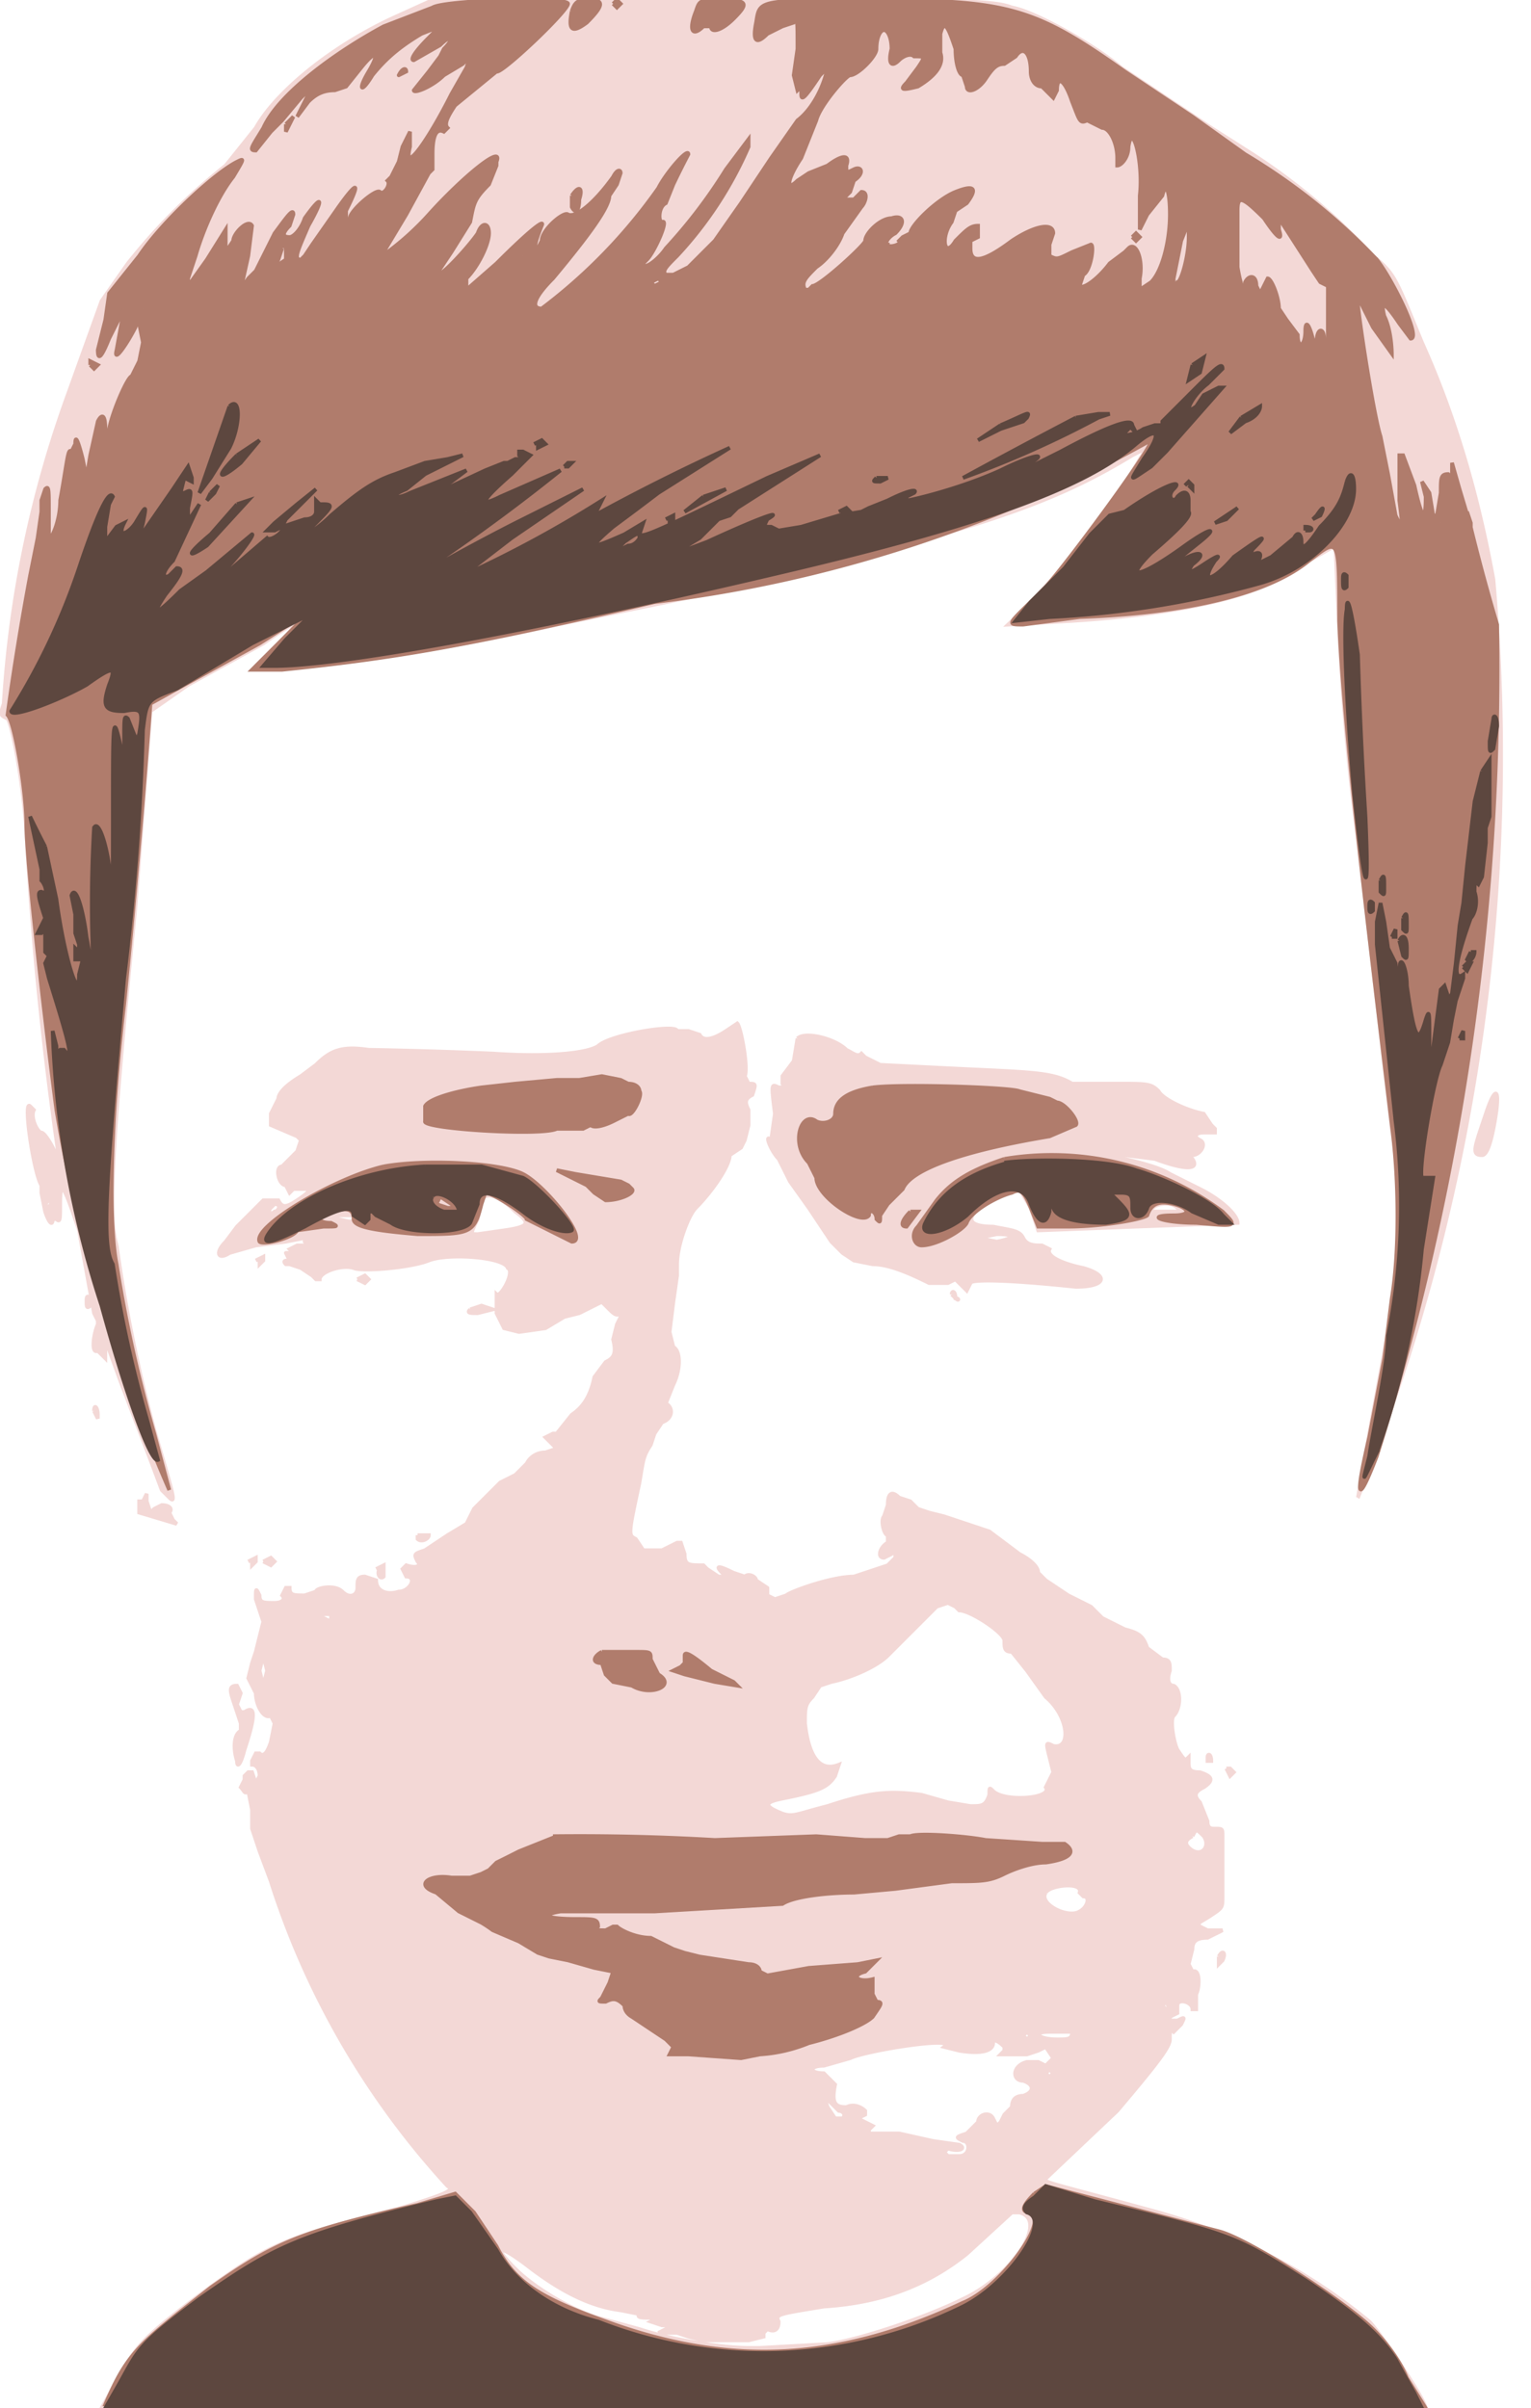 <svg xmlns="http://www.w3.org/2000/svg" viewBox="0 0 407 640"><path fill="#f3d8d6" fill-rule="evenodd" stroke="#f3d8d6" d="M104 5c-17 8-31 20-36 29l-8 10c-10 8-18 16-26 26l-7 10-9 25a292 292 0 0 0-17 82c-1 3-1 3 1 4 1 1 4 15 5 30a979 979 0 0 0 9 89c-1-4-4-9-5-9s-3-4-2-6l-1-1c-2-2 1 18 3 21v2l1 5c1 3 2 4 2 2h1c1 1 1 0 1-4 0-7 1-5 5 7l4 22 1 2v1c-1 2-2 8 0 7l2 2v-5l4 11 8 21 3 8 2 2c2 2 1-1-4-18a399 399 0 0 1-10-49c-2-7-2-20 5-90l4-52 10-7 20-11c10-7 11-7 4 0l-6 6c0 3 45-3 80-11 49-10 59-12 72-16 45-11 63-18 81-29l4-2-2 3a207 207 0 0 1-35 44l17-1c31-2 52-7 63-16l7-4 1 22a634 634 0 0 0 5 56l9 77a157 157 0 0 1-1 54l-5 27-3 17a531 531 0 0 0 36-244c-4-22-10-43-19-63-7-17-7-18-13-23a169 169 0 0 0-32-27l-11-7-24-16c-7-6-23-15-29-16-5-2-15-2-80-2h-74l-11 5m89 269c-3 2-6 3-7 1l-3-1h-3c0-2-18 1-21 4-3 2-14 3-28 2a1376 1376 0 0 0-33-1c-7-1-10 0-14 4l-4 3c-5 3-6 5-6 6l-2 4v3l7 3 1 1-1 3-4 4c-2 0-1 5 1 5l1 2 1-1h3c2 0 1 1-2 3s-4 2-5 0h-4l-1 1-6 6-3 4c-3 3-2 5 1 3l7-2 8-1 5-1v1l1 1h-3l-2 1c1 1 1 1-1 1-2-1-2-1 0 0l1 2c-1 0-2 0-1 1h1l3 1 3 2 1 1h1c0-2 6-4 9-3 2 1 15 0 20-2s20-1 21 2c2 1-2 8-3 7v5l2 4 4 1 7-1 5-3 4-1 6-3 2 2c1 1 2 2 3 1v1l-1 2-1 4c1 4 0 5-2 6l-3 4c-1 5-3 8-6 10l-4 5h-1l-2 1 2 2 1 1-3 1c-2 0-4 1-5 3l-3 3-4 2-3 3-4 4-2 4-5 3-6 4c-3 1-3 1-2 3 1 1 0 2-3 1l-1 1 1 2c3 0 1 4-2 4-3 1-6 0-6-3l-3-1c-2 0-2 1-2 3s-2 3-4 1-7-1-7 0l-3 1c-3 0-4 0-4-2h-1l-1 2c1 1 0 2-2 2-3 0-4 0-4-2-1-2-1-2-1 1l1 3 1 3-1 4-1 4-1 3-1 4 1 2 1 2c0 3 2 7 4 6l1 2-1 5c-1 3-2 4-3 3h-1l-1 2v1c1 0 2 1 2 3l-1 2-1-3h-1l-1 1v1l-1 2c1 1 1 2 2 1l1 5v5l1 3 1 3 3 8a217 217 0 0 0 47 81c2 1 0 2-13 6-31 8-34 9-53 23-16 12-17 14-22 23l-4 7h352c0-2-12-20-15-23-17-14-35-23-56-29-29-8-31-8-30-9l19-18c11-13 14-17 14-19s0-3 1-2l2-2c1-2 1-2-1-1h-2v-1l2-1v-2c0-2 4-1 4 1h1v-4c1-2 1-7-1-6l-1-2 1-4c0-2 1-3 4-3l4-2h-4l-2-1c-1-1 0-1 3-3s3-2 3-5v-16c0-2 0-2-2-2-1 0-2 0-2-2l-2-5c-2-2-1-3 1-4 3-2 2-3-1-4-3 0-3-1-3-3v-1c-1 1-1 1-3-2-1-2-2-8-1-9 2-2 2-7 0-8-1 0-2-1-1-4 0-2 0-3-2-3l-4-3c-1-3-2-4-6-5l-4-2-2-1-1-1-2-2-6-3-6-4-2-2c0-2-3-4-5-5l-4-3-4-3-12-4-4-1-3-1-2-2-3-1c-2-2-3-1-3 2l-1 3c-1 1 0 5 1 5v2c-2 1-3 4-1 4l2-1c1-1 1-1 1 1l-2 2-3 1-6 2c-6 0-17 4-18 5l-3 1-2-1v-2a146 146 0 0 1-3-2c0-1-2-2-3-1l-3-1c-4-2-5-2-3 0 1 1 1 1-1 1l-3-2-1-1c-4 0-5 0-5-3l-1-3h-1l-2 1-2 1h-5a117 117 0 0 0-2-3c-2-1-2-1 1-15 1-6 1-7 3-10l1-3 2-3c3-1 3-4 1-5l2-5c2-4 2-9 0-10l-1-4 1-8 1-7a364 364 0 0 1 0-3c0-5 3-13 5-15 4-4 9-11 9-14l3-2 1-2 1-4v-4c-1-2-1-3 1-4 1-3 1-3-1-3l-1-2c1-2-1-13-2-14l-3 2m19 2-1 6-3 4v2c1 1 0 1-1 1-2-1-2-1-1 7l-1 7c-2-2 0 3 2 5l1 2 2 4 5 7 4 6 2 3 3 3 3 2 5 1c4 0 9 2 15 5h5l2-1 2 2 1 1 1-2c0-1 9-1 28 1 8 0 9-3 2-5-5-1-10-3-9-5l-2-1c-2 0-4 0-5-2s-3-2-8-3c-9 0-7-4 3-9l4-1 3 5 2 6 26-1 27-1c0-2-4-6-10-9l-8-4c-3-2-11-4-22-6l-8-1 10 1 16 2c8 3 12 3 10 0-2-1-2-1 0-1s4-3 2-4-1-2 1-2h3v-1l-1-1-2-3c-5-1-11-4-12-6-2-2-3-2-11-2h-12c-5-3-10-3-31-4l-20-1-2-1-2-1-1-1c-1 1-2 0-4-1-3-3-11-5-13-3m183 20c-3 9-4 11-1 11 1 0 2-2 3-7 2-10 1-13-2-4M14 318c0 1 0 2-1 1l-1 1 1 1 2-4-1 1m114 1-1 5c-2 4-2 4 0 4l7-1c7-1 7-2 3-5-5-5-8-5-9-3m-11 1 2 1v-1l-2-1v1m-45 1c-1 1 0 2 1 1 1 0 2-2 0-2l-1 1m234 1h6c2 0 2 0 1-1-2-2-7-1-7 1m-219 1 3 1c4 1 4 1 4-1h-7m173 6 5 1c5-1 5-2 0-2l-5 1m-148 1h4c1-1 0-1-2-1l-2 1m-43 5v1l1-1v-1l-2 1m27 5 2 1 1-1-1-1-2 1m158 4 1 1c1 1 1 0 0 0 0-2-1-2-1-1m-230 2c0 1 0 2 1 1v-2c-1-1-1 0-1 1m102 2c-1 1 0 1 2 1l4-1-3-1-3 1M25 375l1 2v-1c0-2-1-3-1-1m13 24h-1v3l10 3-1-1-1-2c1-1 0-2-2-2l-2 1-1 1-1-3v-2l-1 2m73 9v1c1 1 3 0 3-1h-3m-44 7v1l1-1v-1l-2 1m4 0 2 1 1-1-1-1-2 1m31 2c-1 1 0 3 1 2v-3l-2 1m149 10-13 13c-3 3-10 6-15 7l-3 1-2 3c-2 2-2 3-2 7 1 9 4 13 9 11l-1 3c-2 3-4 4-14 6-5 1-5 2 0 4 3 1 4 0 12-2 12-4 17-4 25-3l7 2 6 1c3 0 4 0 5-3 0-2 0-2 1-1 3 3 16 2 14-1l1-2 1-2-1-4c-1-4-1-4 1-3 5 1 4-8-2-13l-5-7-4-5c-2 0-2-1-2-3s-9-8-12-8l-1-1-2-1-3 1m-165 2 4 2v-2h-4m-15 15 1 4 1-4-1-4-1 4m239 4v1l1-3-1 2m-246 4 2 6v2c-2 1-2 5-1 8 0 2 1 1 2-3 3-9 3-12 0-10h-1l-1-2 1-3-1-2c-2 0-2 1-1 4m259 15v1h1c0-2-1-2-1-1m5 3 1 2 1-1-1-1h-1m-9 18c-2 1-2 2-1 3 3 3 6 0 4-3-2-2-2-2-3 0m-39 15c-2 3 6 7 9 5 2-1 3-4 1-4l-1-1c1-3-8-2-9 0m46 17v2l1-1c1-2 0-3-1-1m-8 7v1l1-2-1 1m-8 7c0 2 0 2 1 1 0-2 0-2 1-1h1l-1-2-2 2m-25 2v1h1c0-2-1-2-1-1m-4 4c-5 0-3 2 2 2 3 0 4 0 4-2h-6m-7 1 1 1 1-1-1-1-1 1m-8 2c0 2-3 3-9 2l-4-1c4-3-21 1-25 3l-7 2c-4 0-4 2 0 2l3 3c-1 5 0 6 3 6 2-1 4 0 5 1v1l-2 1 2 1 2 1-1 1v1h8l9 2 7 1c2 1 0 2-3 1l-1 1 1 1h3c3 0 3-4 1-4-2-1-2-1 1-2l3-3c0-2 3-3 4-1l1 2 1-1 1-2 2-2c0-2 1-3 3-3 3-1 3-3 0-4-3 0-3-4 1-5h3l2 1 2-2-2-3-2 1-3 1h-7l1-1v-1c-2-2-3-2-3-1m14 8 1 1 1-1-1-1-1 1m-59 6 1 3 2 3h2c1-1 0-2-1-2l-3-3c0-2-1-2-1-1m50 31-12 11c-10 8-22 13-38 14-12 2-13 2-12 4 0 2-1 3-3 2l-1 1v1l-4 1h-12l-4-1-3-1h-5l2-1c1-1 1-1-1-1l-3-1 2-1h2-4c-2 0-4 0-3-1l-5-1c-8-1-16-5-25-12-8-6-9-5-3 1 5 5 15 11 22 13l11 3c9 3 22 5 29 5h3l18-1c8-1 26-7 36-12 13-6 23-21 15-23h-2"/><path fill="#b07c6c" fill-rule="evenodd" stroke="#b07c6c" d="m115 2-13 5c-13 7-28 18-32 27-3 5-4 6-2 6l4-5c-1-1-1-1 0 0l3-3 5-6 3-3-2 4-2 4 3-4c2-2 4-3 7-3l3-1 4-5c4-5 5-4 2 1s-2 6 1 1c4-5 8-8 13-11 5-2 5-2 2 1-4 4-5 6-4 6l7-4c3-3 4-2 1 1l-1 2-3 4-4 5c0 1 5-1 8-4l5-3 1-1 1-1-1 3-4 7c-6 12-13 22-11 14v-4l-2 4-1 4-1 2-1 2-1 1c1 1-1 4-2 3s-8 5-8 7l-1 1v-3c4-8 3-8-2-1l-7 10-2 3-1 1c-2 0-1-2 2-9 4-7 4-9-1-2-1 3-3 5-4 5-2 0-2-1 0-3l1-3c0-2-2 1-5 5l-3 6-2 4-2 2-2 3 2-9 1-8c-1-2-5 2-5 4l-2 3v-6l-5 8-5 7v-2l2-6c2-7 6-16 10-21 3-5 3-5 1-4-6 3-20 16-26 25l-8 10-1 7-2 8c0 3 1 2 3-3l4-8-2 11c-1 4 3-2 5-6l2-5-1 4 1 5-1 5-2 4c-1 0-5 9-6 14v4l-1-4c0-4-1-4-2-2l-2 9-1 6-1-5c-1-4-2-7-2-4l-1 2c-1-1-1 2-3 13 0 5-2 10-3 10v-7c0-6 0-7-1-6l-1 3v3l-1 7-2 10a790 790 0 0 0-6 37c2 2 5 21 5 29 0 10 5 53 8 76a432 432 0 0 0 30 101l-4-15a364 364 0 0 1-10-45c-2-10-2-35 2-69a3066 3066 0 0 0 7-80l9-5 20-11c14-9 14-9 5 0l-7 7h8c29-3 48-6 99-18a358 358 0 0 0 132-43c1 1-21 31-28 39-10 10-11 10-6 10l15-2c28-1 50-6 61-15 8-6 8-7 8 16 1 26 7 76 14 134 2 15 2 34 0 46a5370 5370 0 0 0-2 16l-4 21c-4 17-3 18 2 5a696 696 0 0 0 32-221 544 544 0 0 1-8-30l1 3v1l-3-10-2-7v2c0 2 0 2-1 1-2 0-2 1-2 5l-1 6h-1l-1-6-2-3 1 4c0 7-1 6-3-3l-3-8h-1v12c1 8 1 8-1 4l-2-11-2-10c-2-6-7-39-6-37l4 8 5 7s0-6-2-10c-1-4 0-4 4 2l3 4c3 0-5-16-9-21a164 164 0 0 0-35-28l-14-10-18-12C275 2 268 0 232 0c-31 0-30 0-31 6-1 5 0 6 3 3l4-2 3-1c1-1 1-1 1 7l-1 7 1 4c1-1 1 0 1 1 0 2 1 1 5-5l2-2c-1 5-4 11-8 14l-7 10-8 12a4152 4152 0 0 0-7 10l-7 7-4 2h-2c-1-1 0-2 3-5a102 102 0 0 0 19-29v-2l-6 8a137 137 0 0 1-16 21c-2 3-6 6-6 4l1-1c2-2 6-11 4-10-1 0-1-4 1-5l2-5a232 232 0 0 1 4-8c0-2-6 5-8 9a143 143 0 0 1-31 32c-3 0-2-3 3-8 10-12 15-19 15-22l2-3 1-3c0-1-1-1-2 1-5 7-10 11-12 10-1-1-7 4-7 7l-1 2c-1 0-1-1 1-6 1-2-3 1-12 10l-8 7v-3c3-3 6-9 6-12s-2-3-3 0c-2 3-10 12-11 11l4-6 5-8c1-5 1-6 5-10l2-5v-1c2-5-9 4-18 14a74 74 0 0 1-11 10h-1l6-10 6-11 1-1v-4c0-5 1-7 3-6l1-1c-1-1 0-3 2-6l11-9c1 1 19-16 19-18s-33-1-36 1m37 1c-1 5 0 6 4 3 4-4 5-6 1-6-3 0-4 0-5 3m11-2 1 1 1-1-1-1-1 1m22 2c-2 5-1 7 2 4h2c0 2 3 1 6-2 4-4 4-5-3-5-6 0-6 0-7 3m65 6v5c1 3-1 6-6 9-4 1-5 1-3-1l3-4c2-3 2-3-1-3-1-1-3 0-4 1-2 2-3 1-2-3 0-3-1-5-2-5s-2 2-2 5c0 2-5 7-7 7-1 0-8 8-9 12l-4 10c-4 6-4 9-1 6l3-2 5-2c4-3 6-3 5 0 0 2 0 2 2 1s3 1 0 3l-1 3-1 1-1 1h3l2-2c2 0 1 3 0 4l-5 7c-1 3-4 7-7 9-3 3-4 4-3 6h1l1-1c2 0 14-11 14-12 0-2 4-6 7-6 3-1 4 1 1 4-2 1-3 3-2 3 0 1 4 0 3-1l1-1 2-1c0-2 7-9 12-11s6-1 3 3l-3 2-1 3c-3 4-2 10 1 5 3-3 4-4 6-4v3l-2 1v2c0 4 3 4 11-2 6-4 11-5 11-2l-1 3v3c2 1 2 1 6-1l5-2c1 0 0 7-2 8l-1 3c1 1 5-2 8-6l4-3 1-1c2-2 4 3 3 8v3l3-2c3-3 5-11 5-18 0-6-1-9-2-5l-4 5-2 4v-9c1-9-2-20-3-13 0 3-2 5-3 5v-2c0-4-2-8-4-8l-2-1-2-1c-2 1-2 0-4-5-2-6-4-7-4-3l-1 2-1-1-2-2c-2 0-3-2-3-4 0-5-2-7-4-4l-3 2c-2 0-3 1-5 4s-5 4-5 2l-1-3c-1 0-2-3-2-7-2-6-3-8-4-4M106 20c-1 1-1 1 0 0l2-1c0-1-1-1-2 1M76 33v2l2-4-2 2m76 19v3c1 2 2 1 2-2 1-3 0-4-2-1m177 4v15c1 6 2 7 2 4 1-2 3-2 3 1l1 2 1-2 1-2c1 0 3 5 3 8l2 3 3 4c0 4 2 3 2-1 0-3 1-2 2 2 1 3 1 3 1 1 0-4 2-4 2-1l1 4V76l-2-1-2-3-9-14v3c1 3 0 3-4-3-6-6-7-6-7-2m-15 8-2 10v3l1-2c1 0 3-7 3-12v-4l-2 5m-13-1 1 1 1-1-1-1-1 1M75 66l-1 3-1 2 3-2v-4c-1-1-1-1-1 1m137-1h1l1-1h-1l-1 1m-73 3h1l1-1h-1l-1 1m34 7 1 1 2-1-1-1-2 1m183 12 1 6v-9c-1-2-1-1-1 3M24 97l1 1 1-1-2-1v1m-3 32c0 1 0 2 1 1v-2c-1-1-1 0-1 1m362 10-1 4 1-1 1-3h-1M154 287h-6l-11 1-9 1c-7 1-14 3-15 5v4c-1 2 31 4 35 2h7l2-1c1 1 4 0 6-1l4-2c1 1 4-5 3-6 0-1-1-2-3-2l-2-1-5-1-6 1m78 2c-6 1-10 3-10 7 0 2-3 3-5 2-4-3-7 6-2 11l2 4c0 5 12 13 14 10 0-2 2-1 2 1 1 1 1 1 1-1l2-3 4-4c2-5 15-10 39-14l7-3c1-1-3-6-5-6l-2-1-4-1-4-1c-2-1-31-2-39-1m35 19c-9 3-14 6-18 11l-5 7c-2 2-1 5 1 5 4 0 11-4 12-6 1-3 8-7 12-8 2-1 3-1 5 4l2 5h8c9 0 20-2 21-3 1-3 3-4 7-3s5 3 0 3c-8 0-3 2 6 2 11 1 11 1 7-3a76 76 0 0 0-58-14m-165 2c-13 3-35 16-33 20 1 1 9-1 10-3l7-1c4 0 4 0 2-1-4 0-4-2 0-3s6-1 6 2c0 2 5 3 17 4 14 0 15 0 17-8l1-3c2 0 11 6 11 7l12 6c5 0-7-15-13-18s-26-4-37-2m50 3 4 2 2 2 3 2c4 0 8-2 7-3l-1-1-2-1-12-2-5-1 4 2m145 5 2 1v-1l-2-1v1m-181 2 3 1c2 0 2 0 1-1l-3-2-1 2m126 2c-2 2-3 4-1 4l3-4h-2m-82 117c-2 1-3 3 0 3l1 3 2 2 5 1c5 3 12 0 7-3l-2-4c0-2 0-2-4-2h-9m22 1v2l-1 1-2 1 3 1 8 2 6 1-1-1-6-3c-6-5-7-5-7-4m-34 48-10 4a467 467 0 0 1-6 3l-2 2-2 1-3 1h-5c-6-1-10 2-4 4l6 5 6 3a32 32 0 0 1 3 2l7 3 5 3 3 1 5 1 7 2 5 1-1 3-2 4c-1 1-1 1 1 1 2-1 3-1 5 1 0 2 2 3 2 3l3 2 6 4 2 2-1 2h5l14 1 5-1a41 41 0 0 0 13-3c8-2 15-5 17-7 2-3 3-4 1-4l-1-2a1675 1675 0 0 1 0-4c-4 1-6-1-2-2l3-3-5 1-13 1-11 2-2-1c0-1-1-2-3-2l-13-2-4-1-3-1-2-1-2-1-2-1c-4 0-8-2-9-3h-1l-2 1c-2 0-3 0-2-1 0-2-1-2-6-2-7 0-10-1-4-2h25l34-2c3-2 12-3 19-3l11-1 15-2c8 0 10 0 14-2 2-1 7-3 11-3 7-1 8-3 5-5h-6l-15-1c-5-1-18-2-20-1h-3l-3 1h-6l-13-1-27 1a619 619 0 0 0-43-1m8 24v1l1-1h-1m120 71c-3 3-4 5-1 5 5 2-8 20-18 24-32 15-60 17-92 6-20-7-27-11-32-21l-6-9-5-5-10 3c-31 7-38 10-55 22-19 15-22 17-28 31l175 1h176l-5-8c-2-5-6-10-9-13-7-7-33-24-41-26l-46-12-3 2"/><path fill="#5d473f" fill-rule="evenodd" stroke="#5d473f" d="m317 97-1 4 3-2 1-4-3 2m-1 8-7 7v1h-2l-3 1c-3 2-7 2-7 1h2l1-1v-1l1 1 1 1-1-2c0-2-6 0-19 7l-10 5 2-2c5-3 0-2-8 2-11 5-24 8-25 8v-1l2-1c1-1-1-1-7 2l-5 2-2 1-6 1-10 3-6 1-2-1c-2 0-2 0-1-2 5-3-3 0-16 6l-8 3 1-1 5-3 5-5 3-1 2-2 22-14-14 6c-29 14-33 16-34 15l1-3-5 3c-9 4-10 4-3-2a970 970 0 0 0 12-9l19-12a543 543 0 0 0-36 18 1259 1259 0 0 0 2-4 307 307 0 0 1-37 20l13-10 19-13-8 4-10 5a578 578 0 0 0-31 17 504 504 0 0 0 43-31l-16 7c-6 3-5 1 3-6l5-5-2-1h-1v1l1 1h-2l-2 1h-1l-5 2-15 7 6-4 4-3-15 6c-4 2-6 1-1-1l5-4 6-3 4-2-4 1-6 1-8 3c-6 2-10 5-17 11-5 5-10 7-5 3 5-5 6-6 3-6h-1l-1-1v3c0 1-1 2-3 2l-3 1-3 1 1-2 8-8-5 4-6 5-2 2h2l2-1c1 1-3 4-4 3l-7 6-7 6 1-2c3-2 10-11 9-11l-6 5-6 5-7 5c-7 7-8 7-4 1 4-5 5-7 3-7l-1 1-1 1c-2 1-2-1 1-4l7-15-2 3c-1 2-1 1-1-2 1-5 1-5-1-4h-1l1-4 2 1v-1l-1-3-2 3-2 3-9 13 1-4c1-5 1-5-2 0-2 3-5 4-3 0l-2 1-3 4v-4l1-6 1-2c-1-2-4 4-9 19a178 178 0 0 1-18 38c0 2 13-3 20-7 7-5 8-5 6 0-2 6-1 7 4 7 5-1 5 0 4 6-1 3-1 3-1 1l-2-5c-1-1-1 0-1 5v7l-1-5c-2-9-2-6-2 17 0 22 0 28-1 15-1-7-3-12-4-10a339 339 0 0 0 0 40l-2-11c-1-8-3-14-4-11l1 5v5l1 3c0 2 0 2-1 1v3h2l-1 4c0 8-4-5-6-20l-3-14a252 252 0 0 1-4-8l3 14v3c1 1 2 4 0 3-1 0-1 1 1 7l-1 2-1 2h1c1-1 1-1 1 2v3l1 1-1 2 1 4c5 16 7 23 4 19h-1c-1 1-1 0-1-1l-1-4a263 263 0 0 0 13 73c6 22 13 42 15 41l-3-11a327 327 0 0 1-9-41c-3-5-2-20 3-76a684 684 0 0 0 5-66c1-8 1-8 9-11l20-12 16-8-7 7-6 7h3c17 0 67-9 131-24 56-13 84-23 98-35 6-5 7-3 2 4-3 5-4 6-1 4l3-2 2-2 2-2 15-17h-1l-2 1-2 1-2 3c-4 3-1-3 3-6l4-4c0-2-2 0-9 7m-255 3-8 23 3-4 5-8c3-6 3-14 0-11m269 3-3 4 4-3c3-1 4-3 4-4l-5 3m-64 2-6 4 6-3 6-2 1-1c1-2 0-1-7 2m20-2a1936 1936 0 0 0-30 16 265 265 0 0 0 36-16l3-1h-3l-6 1M63 121c-6 6-5 7 1 2l5-6-6 4m80-3v1l2-1-1-1-2 1m8 6h1l1-1h-1l-1 1m83 3c-1 1-1 1 1 1l2-1h-3m125 1c-1 4-2 7-7 12-4 6-5 6-5 4s-1-3-2-1l-6 5-4 2c2-3 1-4-2-2l1-2c5-5 2-3-5 2-6 7-9 7-5 1 2-2 0-1-3 1s-5 3-3 0c4-3 2-4-3-1l-2 1 2-2 5-4c5-4 3-4-4 1-11 8-17 10-9 2 7-6 11-10 10-11v-3c0-2-1-3-3-1-1 2-3 0-1-2 3-3-3-1-13 6l-4 1-5 5-7 9-9 9-4 5 9-1a256 256 0 0 0 56-9c14-4 25-16 25-25 0-4-1-5-2-2m-42 1 1 1v-1l-1-1-1 1m-259 2-1 2 2-2 1-2-2 2m131 1-5 4 11-6-6 2m-124 2-7 8c-6 5-7 7-1 3l11-12-3 1m38-1c-1 1 0 1 0 0 2 0 2-1 1-1l-1 1m23 3v1l2-1h-2m100 0v1l2-1-1-1-2 1m103 1-3 2 3-1 3-3-3 2m24 0-1 1 2-1c1-2 1-3-1 0m-172 1v1l1-1v-1l-2 1m170 3h1c1 0 1-1-1-1v1m-181 3c-3 3-3 3 1 1 2 0 3-2 3-2 0-2-1-1-4 1m-97 1-1 1h1l1-1h-1m288 9c0 2 0 3 1 2v-3c-1-1-1 0-1 1m1 8c-1 5 0 27 2 49 3 28 4 29 3 6a1278 1278 0 0 1-2-43c-2-14-3-16-3-12m0 6h1v-2l-1 2m39 23-1 6c0 3 0 3 1 2l1-6c0-3-1-3-1-2m-3 14-2 8-2 17-1 10-1 6-1 10-1 8-1 2v-1l-1-3-1 1-3 23v-9c0-8 0-9-1-6-2 7-3 5-5-9 0-5-2-9-2-4 0 2-1 1-1-2l-2-4-1-7-1-5-1 5v6l5 47a176 176 0 0 1-2 57c0 7-4 25-5 32-2 8-2 7 2-1a217 217 0 0 0 12-54l3-19a3930 3930 0 0 1-3 0c-1-2 3-26 5-30l2-6 1-6 1-5 2-6v-1c-3 2-2-4 2-15 1-1 2-4 1-7 0-2 0-3 1-2l1-2 1-9v-4l1-3v-15l-2 3m-27 29v3c1 1 1 1 1-1 0-3 0-4-1-2m-3 7c0 1 0 2 1 1v-2c-1-1-1 0-1 1m9 3v3c1 1 1 1 1-1 0-3 0-4-1-2m-3 5h1v-2l-1 2m2 1 1 4c1 1 1 1 1-2s-1-4-2-2m19 3-1 2c1 1 2-1 2-2h-1m-2 4 1 1 1-2h-1l-1 1m-1 19h1v-2l-1 2m-10 3h1v-2l-1 2m-361 6h1v-1c0-1-1-1-1 1m251 24c-11 3-18 8-22 16-2 4 5 3 11-2 8-8 15-9 17-3 2 5 4 6 5 2 0-1 0-2 1-1 1 3 7 4 14 4 7-1 7-2 3-6l-2-2h3c3 0 3 1 3 4s3 3 4 0 8-2 12 1l7 3h3l-2-2c-3-4-16-10-23-12-8-3-28-3-35-2m-154 1c-18 1-35 9-41 17-3 4-1 4 9-1 9-5 13-6 13-3l3 2 1-1v-2h1l1 1 4 2c4 3 19 3 21 0l2-5c0-4 4-4 12 2 5 4 11 6 13 5 1-1-9-12-13-14l-11-3h-15m2 8c-1 1 0 3 3 4h4c0-3-6-6-7-4m263 2c0 1 0 2 1 1v-2c-1-1-1 0-1 1M275 584c-3 2-3 3-2 4 7 2-5 19-17 25a120 120 0 0 1-97 4c-12-3-22-10-27-19l-7-10-4-4-5 1c-37 9-43 12-63 26-16 12-16 13-21 22l-4 7h350l-2-4a622 622 0 0 1-5-9c-4-6-9-11-24-21-19-12-19-12-56-21l-13-4-3 3"/></svg>